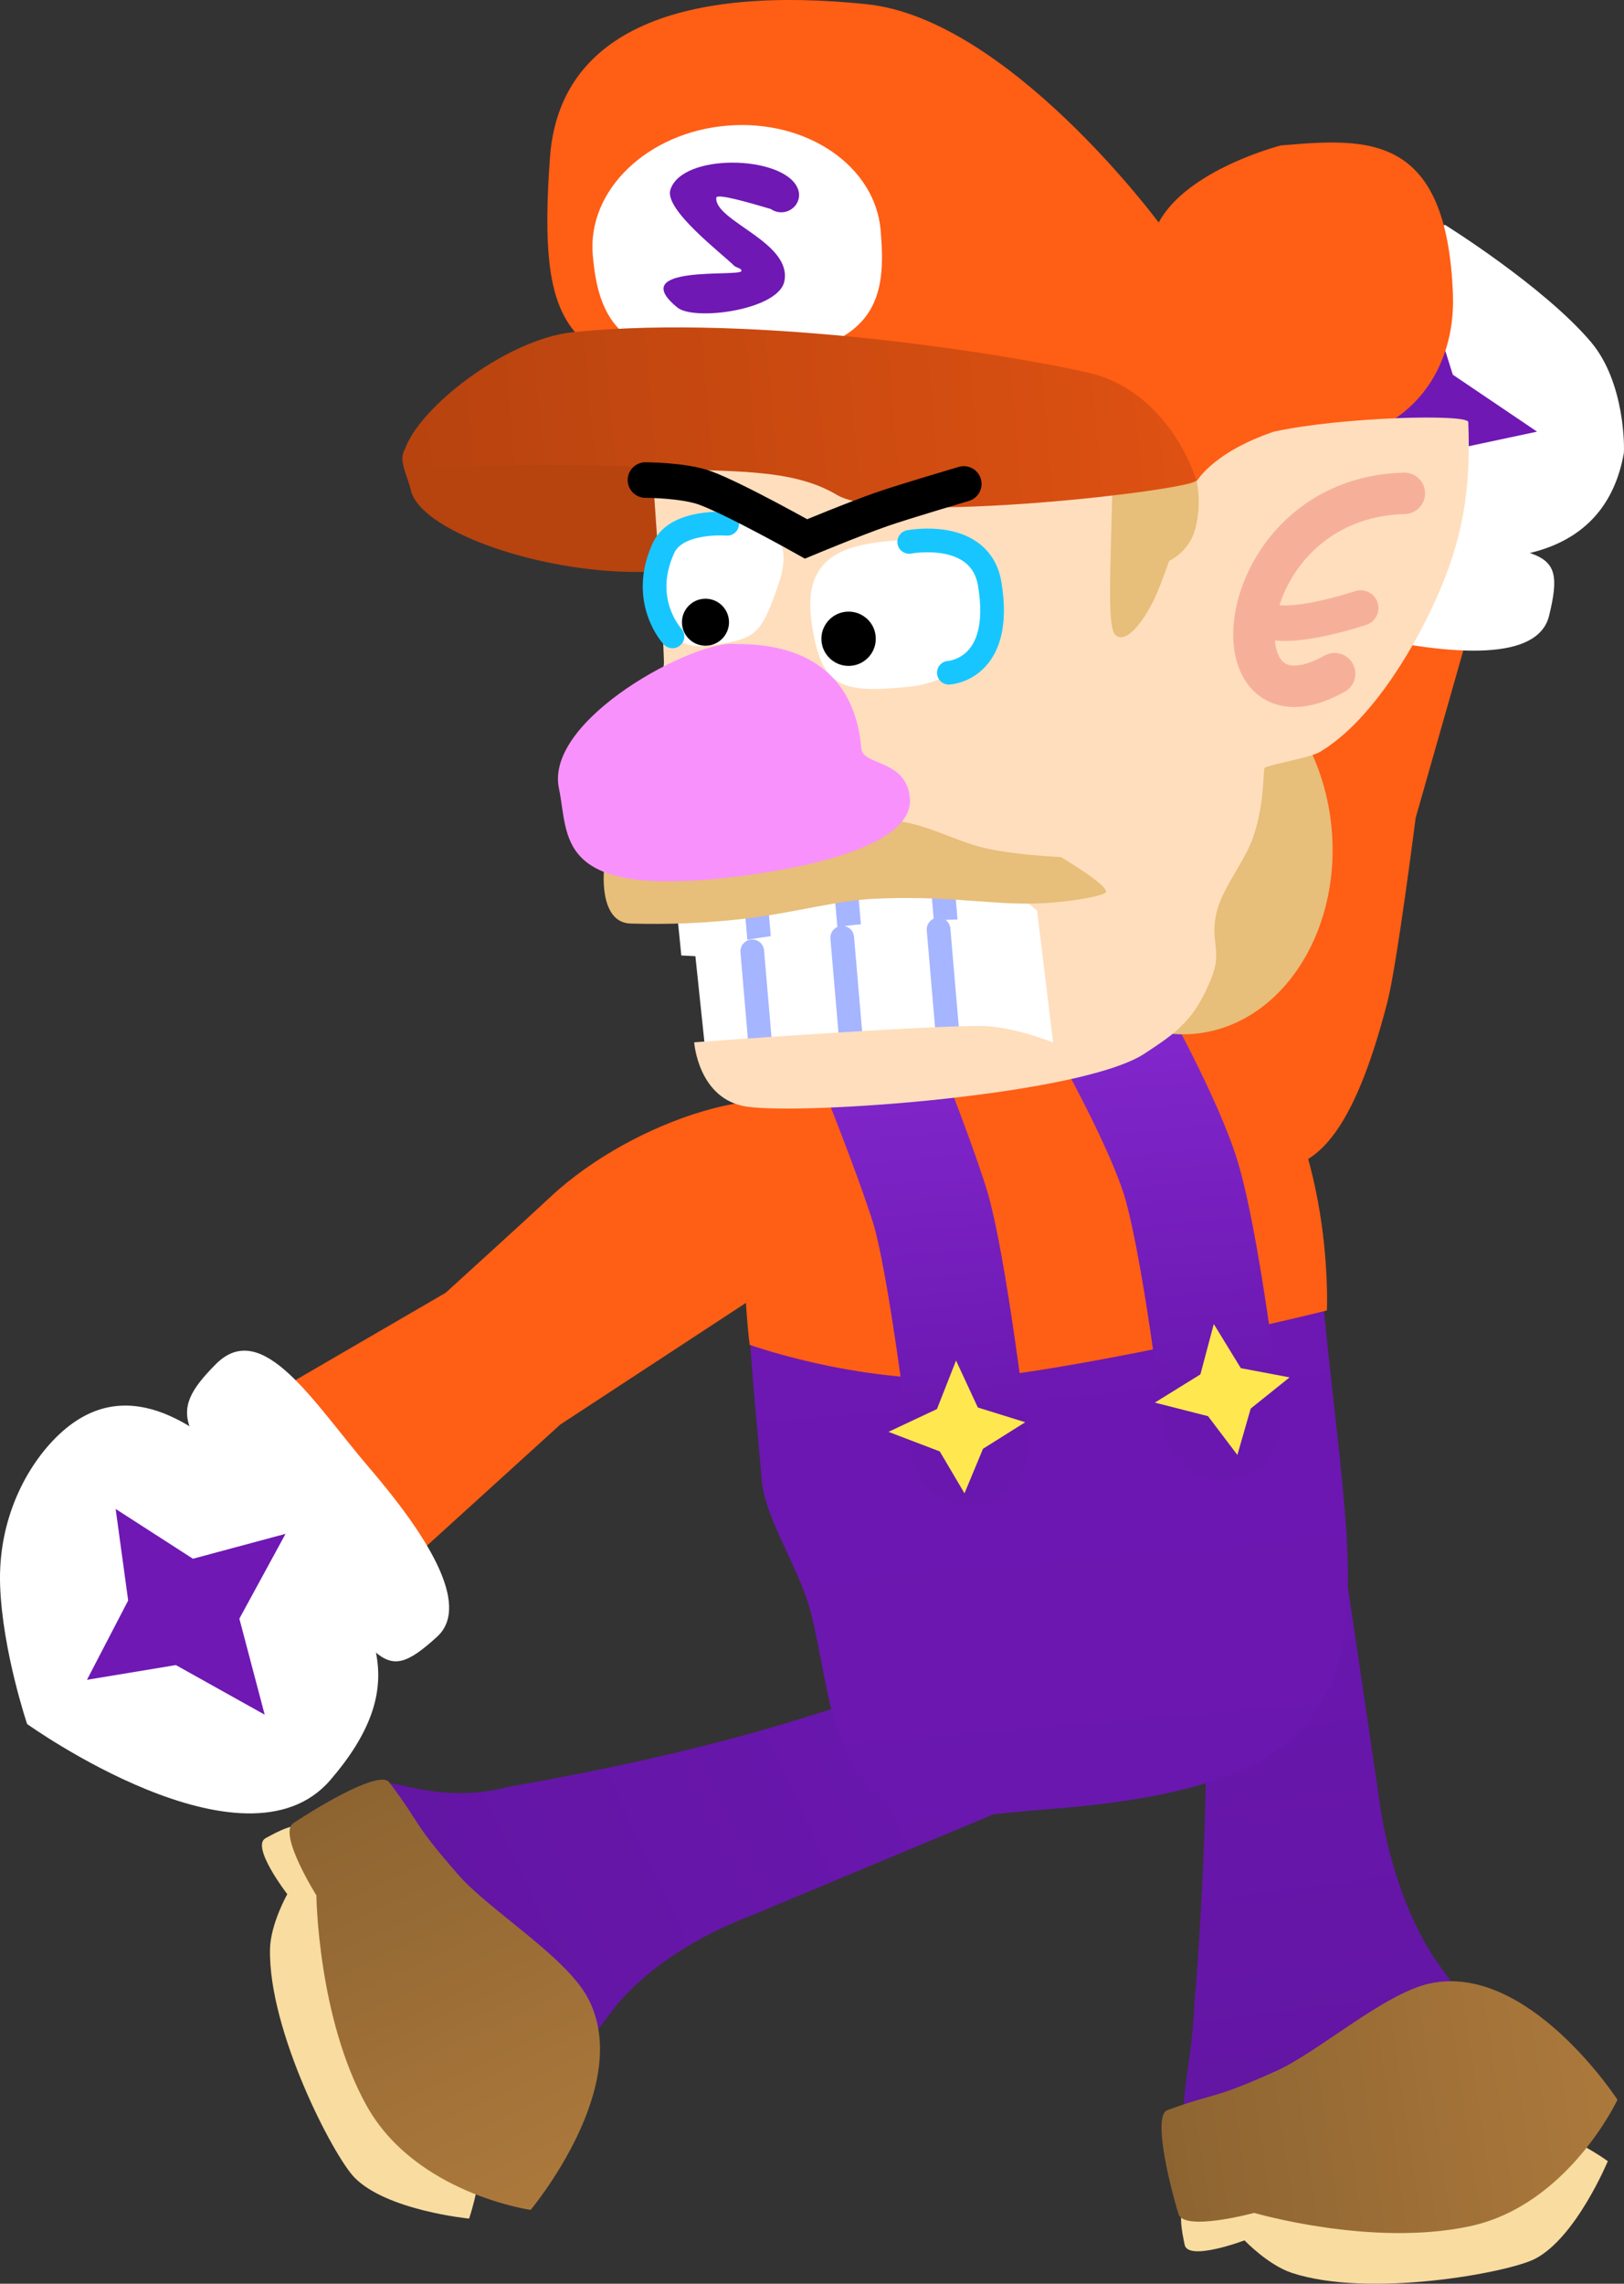 <svg version="1.1" xmlns="http://www.w3.org/2000/svg" xmlns:xlink="http://www.w3.org/1999/xlink" width="137.148" height="192.807" viewBox="0,0,137.148,192.807"><rect x="0" y="0" width="137.148" height="192.807" fill="#333333" stroke="none"/><defs><linearGradient x1="261.531" y1="187.901" x2="268.403" y2="241.486" gradientUnits="userSpaceOnUse" id="color-1"><stop offset="0" stop-color="#6a17af"/><stop offset="1" stop-color="#6215a2"/></linearGradient><linearGradient x1="254.24" y1="239.849" x2="292.636" y2="234.258" gradientUnits="userSpaceOnUse" id="color-2"><stop offset="0" stop-color="#8d6431"/><stop offset="1" stop-color="#ac793c"/></linearGradient><linearGradient x1="237.759" y1="201.599" x2="188.871" y2="224.666" gradientUnits="userSpaceOnUse" id="color-3"><stop offset="0" stop-color="#6a17af"/><stop offset="1" stop-color="#6215a2"/></linearGradient><linearGradient x1="185.841" y1="209.64" x2="202.397" y2="244.73" gradientUnits="userSpaceOnUse" id="color-4"><stop offset="0" stop-color="#8d6431"/><stop offset="1" stop-color="#ac793c"/></linearGradient><linearGradient x1="241.175" y1="142.201" x2="247.05" y2="211.147" gradientUnits="userSpaceOnUse" id="color-5"><stop offset="0" stop-color="#6f18b4"/><stop offset="1" stop-color="#6a17af"/></linearGradient><linearGradient x1="253.991" y1="142.998" x2="256.871" y2="176.793" gradientUnits="userSpaceOnUse" id="color-6"><stop offset="0" stop-color="#8328ce"/><stop offset="1" stop-color="#6a17af"/></linearGradient><linearGradient x1="232.453" y1="145.517" x2="235.337" y2="179.361" gradientUnits="userSpaceOnUse" id="color-7"><stop offset="0" stop-color="#8328ce"/><stop offset="1" stop-color="#6a17af"/></linearGradient><linearGradient x1="256.014" y1="91.272" x2="190.012" y2="96.921" gradientUnits="userSpaceOnUse" id="color-8"><stop offset="0" stop-color="#de5112"/><stop offset="1" stop-color="#b7430f"/></linearGradient></defs><g transform="translate(-156.021,-58.613)"><g data-paper-data="{&quot;isPaintingLayer&quot;:true}" fill-rule="nonzero" stroke-linejoin="miter" stroke-miterlimit="10" stroke-dasharray="" stroke-dashoffset="0" style="mix-blend-mode: normal"><g stroke="none" stroke-linecap="butt"><g data-paper-data="{&quot;origPos&quot;:null,&quot;index&quot;:null,&quot;origRot&quot;:0}" stroke-width="0"><path d="M262.459,157.022c-3.137,-0.814 -5.562,-1.914 -5.852,-10.122c-0.186,-5.254 5.833,-22.263 5.833,-22.263l2.228,-16.885l15.487,3.827l-4.583,16.093c0,0 -1.577,12.426 -2.387,15.549c-2.443,9.422 -5.581,15.135 -10.727,13.801z" data-paper-data="{&quot;origRot&quot;:0,&quot;origPos&quot;:null}" fill="#ff5e15"/><g data-paper-data="{&quot;origPos&quot;:null}" fill="#ffffff"><path d="M274.443,105.011c-9.187,-1.938 -19.393,-5.407 -17.84,-14.393c0.108,-0.626 2.861,-6.909 7.525,-9.076c6.172,-2.867 13.937,-3.937 13.937,-3.937c0,0 8.261,5.132 12.286,9.85c2.936,3.441 2.858,9.107 2.8,9.436c-1.519,8.508 -9.521,10.058 -18.707,8.12z" data-paper-data="{&quot;origRot&quot;:0,&quot;origPos&quot;:null}"/><path d="M271.579,112.399c-7.091,-1.505 -15.474,-1.84 -13.886,-7.188c1.777,-5.982 3.546,-5.227 15.072,-2.481c13.131,3.129 15.707,1.216 14.078,7.868c-0.951,3.884 -8.174,3.306 -15.265,1.8z" data-paper-data="{&quot;origRot&quot;:0,&quot;origPos&quot;:null}"/></g></g><path d="M276.436,82.985l2.275,7.263l7.117,4.808l-8.201,1.746l-4.633,6.708l-1.648,-7.928l-6.695,-3.933l7.377,-2.539z" data-paper-data="{&quot;origRot&quot;:0,&quot;index&quot;:null}" fill="#6f18b4" stroke-width="NaN"/></g><g data-paper-data="{&quot;origRot&quot;:0}" stroke="none" stroke-width="0" stroke-linecap="butt"><path d="M278.438,237.922c-7.818,4.151 -10.409,5.286 -18.813,2.506c-5.724,-1.893 -3.045,-4.309 -2.712,-13.064c0.167,-1.356 1.069,-13.612 0.996,-24.875c-0.042,-6.568 -0.99,-14.14 -0.99,-14.14l12.14,-1.128l3.562,24.143c0,0 1.051,7.861 5.036,13.289c3.985,5.428 7.092,9.918 0.781,13.269z" data-paper-data="{&quot;origPos&quot;:null}" fill="url(#color-1)"/><path d="M291.802,241.072c0,0 -2.675,6.44 -6.133,8.24c-2.266,1.18 -14.021,3.345 -20.546,1.194c-2.026,-0.668 -4.001,-2.747 -4.001,-2.747c0,0 -4.765,1.8 -5.057,0.372c-0.231,-1.133 -0.673,-3.052 0.296,-3.874c4.174,-3.538 15.345,-5.929 20.695,-7.078c7.344,-1.576 14.745,3.892 14.745,3.892z" data-paper-data="{&quot;origPos&quot;:null}" fill="#f8dca0"/><path d="M292.617,235.888c0,0 -4.159,8.896 -12.462,10.678c-8.302,1.782 -18.217,-1.127 -18.217,-1.127c0,0 -5.943,1.607 -6.395,0.091c-0.937,-3.138 -2.112,-8.333 -0.941,-8.763c4.325,-1.586 3.612,-0.801 9.177,-3.3c3.603,-1.618 9.138,-6.57 13,-7.399c8.302,-1.782 15.838,9.82 15.838,9.82z" data-paper-data="{&quot;origPos&quot;:null}" fill="url(#color-2)"/></g><g data-paper-data="{&quot;origRot&quot;:0}" stroke="none" stroke-width="0" stroke-linecap="butt"><path d="M195.159,233.132c-6.253,-6.266 -9.01,-12.387 -8.805,-21.237c0.14,-6.027 4.148,-0.196 12.619,-2.432c1.346,-0.236 13.625,-2.301 24.376,-5.658c6.269,-1.958 13.574,-3.974 13.574,-3.974l4.623,11.281l-22.391,9.354c0,0 -7.506,2.649 -11.534,8.045c-4.028,5.396 -7.416,9.679 -12.463,4.62z" data-paper-data="{&quot;origPos&quot;:null}" fill="url(#color-3)"/><path d="M195.636,245.922c0,0 -6.941,-0.678 -9.672,-3.46c-1.79,-1.823 -7.292,-12.433 -7.14,-19.302c0.047,-2.132 1.459,-4.628 1.459,-4.628c0,0 -3.112,-4.032 -1.832,-4.728c1.016,-0.552 2.723,-1.535 3.792,-0.847c4.602,2.959 10.151,12.946 12.811,17.727c3.651,6.564 0.582,15.239 0.582,15.239z" data-paper-data="{&quot;origPos&quot;:null}" fill="#f8dca0"/><path d="M200.832,245.188c0,0 -9.723,-1.381 -13.851,-8.802c-4.128,-7.42 -4.24,-17.753 -4.24,-17.753c0,0 -3.271,-5.215 -1.954,-6.09c2.728,-1.812 7.354,-4.453 8.106,-3.458c2.779,3.674 1.821,3.221 5.835,7.813c2.599,2.973 8.951,6.822 10.871,10.273c4.128,7.42 -4.768,18.015 -4.768,18.015z" data-paper-data="{&quot;origPos&quot;:null}" fill="url(#color-4)"/></g><g><path d="M267.91,170.047c2.698,27.319 7.244,38.95 -23.248,41.301c-6.933,0.5 -10.79,1.696 -14.273,-1.002c-4.232,-3.279 -4.339,-9.172 -5.843,-15.394c-0.94,-3.889 -3.908,-8.021 -4.194,-11.372c-1.213,-14.24 -3.081,-25.824 4.13,-35.576c5.373,-7.265 12.102,-4.665 19.813,-5.33c14.26,-1.229 20.968,0.594 23.613,27.373z" fill="url(#color-5)" stroke="none" stroke-width="0" stroke-linecap="butt"/><path d="M268.079,169.252c0,0 -15.971,3.979 -27.34,5.48c-10.429,1.376 -21.406,-2.579 -21.406,-2.579c0,0 -2.445,-17.741 4.449,-25.315c4.51,-4.956 9.891,-6.915 16.946,-7.759c7.055,-0.843 15.004,1.49 18.903,5.153c9.212,8.652 8.448,25.021 8.448,25.021z" fill="#ff5e15" stroke="none" stroke-width="0" stroke-linecap="butt"/><path d="M249.176,144.207c0,0 4.567,7.953 6.389,13.305c1.823,5.352 3.665,21.061 3.665,21.061" data-paper-data="{&quot;origRot&quot;:0}" fill="none" stroke="url(#color-6)" stroke-width="10" stroke-linecap="round"/><path d="M229.973,148.111c0,0 3.008,7.392 4.534,12.191c1.526,4.799 3.373,20.426 3.373,20.426" fill="none" stroke="url(#color-7)" stroke-width="10" stroke-linecap="round"/><path d="M260.519,181.45l-2.479,-3.275l-4.492,-1.145l3.848,-2.382l1.131,-4.252l2.282,3.727l4.118,0.777l-3.284,2.634z" data-paper-data="{&quot;origRot&quot;:0,&quot;index&quot;:null}" fill="#ffe84f" stroke="none" stroke-width="NaN" stroke-linecap="butt"/><path d="M237.473,184.688l-2.088,-3.537l-4.331,-1.652l4.095,-1.925l1.611,-4.095l1.84,3.964l4.002,1.244l-3.565,2.24z" data-paper-data="{&quot;origRot&quot;:0,&quot;index&quot;:null}" fill="#ffe84f" stroke="none" stroke-width="NaN" stroke-linecap="butt"/></g><g stroke="none" stroke-linecap="butt"><g data-paper-data="{&quot;origPos&quot;:null}" stroke-width="0"><path d="M190.593,190.456l-12.431,-13.691l15.492,-9.004c0,0 7.026,-6.386 8.817,-8.064c7.103,-6.655 19.674,-10.53 23.309,-6.651c3.635,3.879 1.425,8.199 -5.678,14.854l-16.761,10.98z" data-paper-data="{&quot;origRot&quot;:0,&quot;origPos&quot;:null}" fill="#ff5e15"/><g data-paper-data="{&quot;origPos&quot;:null}" fill="#ffffff"><path d="M183.917,208.897c-7.253,8.421 -25.605,-4.731 -25.605,-4.731c0,0 -2.083,-6.173 -2.28,-11.676c-0.202,-5.637 2.264,-10.162 4.884,-12.68c7.136,-6.857 15.078,1.636 21.176,8.775c6.099,7.138 8.597,12.449 1.825,20.312z" data-paper-data="{&quot;origRot&quot;:0,&quot;origPos&quot;:null}"/><path d="M192.933,196.798c-5.06,4.614 -4.615,1.437 -13.647,-8.595c-7.929,-8.806 -9.438,-9.997 -5.036,-14.421c3.935,-3.955 8.241,3.246 12.957,8.751c4.716,5.505 8.681,11.57 5.726,14.264z" data-paper-data="{&quot;origRot&quot;:0,&quot;origPos&quot;:null}"/></g></g><path d="M166.845,193.737l-1.058,-7.729l6.528,4.204l7.82,-2.102l-3.9,7.16l2.138,8.107l-7.499,-4.187l-7.508,1.243z" data-paper-data="{&quot;origRot&quot;:0}" fill="#6f18b4" stroke-width="NaN"/></g><g data-paper-data="{&quot;index&quot;:null}"><path d="M229.21,58.968c11.953,1.236 24.663,18.434 24.663,18.434c2.406,-4.492 10.312,-6.508 10.312,-6.508c7.287,-0.624 14.03,-1.147 14.537,12.593c0.23,6.229 -3.436,11.789 -10.724,12.413c-3.563,0.305 -11.555,5.003 -14.946,3.866c-12.913,-4.328 -28.087,-2.16 -40.339,-8.109c-8.408,-4.082 -11.359,-4.683 -10.245,-19.777c0.8,-10.84 11.355,-14.504 26.742,-12.913z" fill="#ff5e15" stroke="none" stroke-width="0" stroke-linecap="butt"/><path d="M266.199,121.026c1.231,2.22 2.047,4.824 2.288,7.649c0.761,8.896 -4.458,16.607 -11.657,17.223c-1.955,0.167 -3.855,-0.206 -5.601,-1.016c-4.684,-2.174 12.323,-28.627 14.969,-23.856z" fill="#e7be7a" stroke="none" stroke-width="0" stroke-linecap="butt"/><path d="M190.719,100.011c-0.576,-2.415 -2.618,-4.443 4.535,-5.055c7.154,-0.612 21.105,-2.604 21.416,1.028c0.311,3.632 2.66,10.21 -4.493,10.823c-8.878,0.76 -20.568,-3.064 -21.458,-6.795z" fill="#b7430f" stroke="none" stroke-width="0" stroke-linecap="butt"/><g data-paper-data="{&quot;index&quot;:null}"><path d="M244.394,126.269l0.952,11.126c0,0 -10.171,1.707 -15.206,2.138c-4.925,0.422 -16.582,-0.254 -16.582,-0.254l-1.161,-11.61z" fill="#ffffff" stroke="none" stroke-width="0" stroke-linecap="butt"/><path d="M220.215,138.877l-0.796,-9.299" fill="none" stroke="#a5b5ff" stroke-width="2" stroke-linecap="round"/><path d="M227.058,128.924l0.839,9.798" fill="none" stroke="#a5b5ff" stroke-width="2" stroke-linecap="round"/><path d="M235.223,128.559l0.81,9.465" fill="none" stroke="#a5b5ff" stroke-width="2" stroke-linecap="round"/></g><g><path d="M215.583,147.302l-0.905,-8.621c0,0 9.617,-1.659 14.542,-2.081c5.036,-0.431 15.349,-0.477 15.349,-0.477l0.952,11.126z" fill="#ffffff" stroke="none" stroke-width="0" stroke-linecap="butt"/><path d="M219.55,138.934l0.796,9.299" fill="none" stroke="#a5b5ff" stroke-width="2" stroke-linecap="round"/><path d="M227.147,137.782l0.839,9.798" fill="none" stroke="#a5b5ff" stroke-width="2" stroke-linecap="round"/><path d="M236.094,146.551l-0.81,-9.465" fill="none" stroke="#a5b5ff" stroke-width="2" stroke-linecap="round"/></g><path d="M263.627,95.048c5.803,-1.248 16.363,-1.497 16.391,-0.801c0.227,5.642 -0.429,9.884 -2.761,15.031c-2.121,4.682 -5.708,10.414 -9.77,12.815c-0.841,0.497 -3.682,0.934 -4.644,1.325c-0.19,0.077 0.046,2.806 -0.98,5.846c-0.695,2.059 -2.617,4.301 -3.101,6.376c-0.587,2.512 0.513,3.195 -0.428,5.525c-1.428,3.538 -2.819,4.543 -5.668,6.408c-5.316,3.482 -28.528,5.182 -33.54,4.476c-4.145,-0.584 -4.48,-5.438 -4.48,-5.438c0,0 18.759,-1.385 24.146,-1.383c2.689,0.001 6.166,1.398 6.166,1.398l-1.354,-11.125l-3.678,-3.098l-29.612,1.129c0,0 -6.478,-1.651 -6.911,-8.04c-0.111,-1.631 0.598,-3.827 5.418,-5.76c0.342,-0.137 0.965,-1.733 1.75,-3.039c0.785,-1.306 1.562,-0.989 1.519,-2.282c-0.194,-5.71 -0.991,-16.275 -0.991,-16.275l21.538,-1.643l24.339,2.935c0,0 1.2,-2.524 6.65,-4.383z" fill="#ffdebd" stroke="#000000" stroke-width="0" stroke-linecap="round"/><path d="M231.448,104.26c4.099,-0.351 7.864,0.183 7.955,5.589c0.058,3.45 -2.528,6.328 -6.621,6.743c-5.843,0.593 -7.446,0.036 -8.224,-5.473c-0.785,-5.561 2.791,-6.508 6.89,-6.859z" fill="#ffffff" stroke="none" stroke-width="0" stroke-linecap="butt"/><path d="M216.45,102.665c1.525,0.045 7.601,-0.724 5.175,5.656c-1.38,4.013 -1.916,4.32 -5.951,4.812c-3.615,0.441 -3.732,-3.174 -3.968,-5.665c-0.236,-2.491 0.954,-4.915 4.744,-4.803z" data-paper-data="{&quot;index&quot;:null}" fill="#ffffff" stroke="none" stroke-width="0" stroke-linecap="butt"/><path d="M232.805,104.364c0,0 6.014,-1.153 6.798,3.554c1.21,7.263 -3.451,7.491 -3.451,7.491" fill="none" stroke="#18c6ff" stroke-width="2" stroke-linecap="round"/><path d="M212.811,112.342c0,0 -2.818,-2.991 -0.751,-7.474c1.105,-2.395 5.372,-2.032 5.372,-2.032" fill="none" stroke="#18c6ff" stroke-width="2" stroke-linecap="round"/><path d="M229.165,110.789c0.45,0.377 0.755,0.926 0.808,1.557c0.054,0.63 -0.153,1.223 -0.532,1.671c-0.379,0.449 -0.928,0.754 -1.56,0.808c-0.631,0.054 -1.225,-0.153 -1.674,-0.531c-0.45,-0.377 -0.755,-0.926 -0.809,-1.557c-0.054,-0.63 0.153,-1.223 0.532,-1.671c0.379,-0.449 0.928,-0.754 1.56,-0.808c0.631,-0.054 1.225,0.153 1.674,0.531z" data-paper-data="{&quot;index&quot;:null}" fill="#000000" stroke="none" stroke-width="1.057" stroke-linecap="butt"/><path d="M216.879,109.628c0.389,0.327 0.653,0.802 0.7,1.347c0.047,0.545 -0.133,1.059 -0.461,1.447c-0.328,0.389 -0.803,0.653 -1.35,0.699c-0.546,0.047 -1.06,-0.132 -1.449,-0.46c-0.389,-0.327 -0.653,-0.802 -0.7,-1.347c-0.047,-0.545 0.133,-1.059 0.461,-1.447c0.328,-0.389 0.803,-0.653 1.35,-0.699c0.546,-0.047 1.06,0.132 1.449,0.46z" data-paper-data="{&quot;index&quot;:null}" fill="#000000" stroke="none" stroke-width="1.057" stroke-linecap="butt"/><path d="M250.181,112.176c-0.533,-0.602 -0.432,-3.957 -0.349,-7.355c0.095,-3.898 0.218,-7.856 0.218,-7.856l7.013,2.167c0,0 0.493,1.954 -0.106,4.148c-0.423,1.549 -1.534,2.349 -2.201,2.689c-0.503,1.431 -0.982,2.686 -1.331,3.378c-1.188,2.353 -2.529,3.635 -3.244,2.828z" fill="#e7be7a" stroke="#000000" stroke-width="0" stroke-linecap="round"/><path d="M249.371,133.991c-0.382,0.308 -3.656,0.932 -6.795,0.914c-3.473,-0.019 -7.068,-0.685 -12.739,-0.412c-3.024,0.145 -6.785,1.149 -10.219,1.594c-3.817,0.494 -7.283,0.587 -10.338,0.499c-2.766,-0.08 -2.239,-4.659 -2.239,-4.659c0,0 18.942,-3.841 22.233,-4.077c3.815,-0.274 5.872,1.132 9.026,2.123c2.573,0.809 7.3,0.996 7.3,0.996c0,0 4.347,2.559 3.772,3.023z" fill="#e7be7a" stroke="#000000" stroke-width="0" stroke-linecap="round"/><path d="M268.73,115.488c-10.62,5.947 -8.947,-14.846 5.89,-15.224" fill="none" stroke="#f6b09a" stroke-width="3.5" stroke-linecap="round"/><path d="M270.932,109.947c0,0 -5.282,1.768 -7.596,1.152" fill="none" stroke="#f6b09a" stroke-width="3" stroke-linecap="round"/><path d="M217.391,69.224c6.713,-0.575 12.534,3.376 13,8.824c0.466,5.448 0.011,10.273 -11.311,10.904c-10.725,0.598 -12.534,-3.376 -13,-8.824c-0.466,-5.448 4.598,-10.33 11.311,-10.904z" fill="#ffffff" stroke="none" stroke-width="0" stroke-linecap="butt"/><path d="M190.141,97.953c-1.007,-3.099 7.857,-10.648 14.287,-11.298c15.729,-1.589 37.249,1.969 43.554,3.437c5.218,1.215 8.063,5.97 9.07,9.069c0.246,0.758 -25.92,3.902 -30.362,1.231c-3.86,-2.321 -9.22,-1.893 -14.845,-2.244c-11.485,-0.716 -21.566,0.23 -21.704,-0.195z" fill="url(#color-8)" stroke="none" stroke-width="0" stroke-linecap="butt"/><path d="M212.633,74.641c0.981,-3.134 9.45,-2.921 10.717,-0.206c0.08,0.158 0.132,0.333 0.148,0.519c0.068,0.8 -0.545,1.506 -1.371,1.576c-0.376,0.032 -0.73,-0.073 -1.012,-0.272c-1.63,-0.475 -4.573,-1.36 -4.605,-0.948c-0.15,1.975 6.44,3.756 5.748,7.062c-0.509,2.429 -7.619,3.357 -9.027,2.208c-4.468,-3.645 5.225,-2.582 5.397,-3.074c0.083,-0.238 -0.431,-0.281 -0.611,-0.46c-1.041,-1.036 -5.909,-4.728 -5.384,-6.404z" fill="#6f18b4" stroke="none" stroke-width="0.5" stroke-linecap="butt"/><g fill="#f991fd" stroke="none" stroke-width="0" stroke-linecap="butt"><path d="M203.231,125.211c-1.29,-5.878 11.578,-12.672 14.938,-12.222c6.495,-0.05 10.1,3.077 10.59,8.807c0.128,1.493 3.742,0.883 4.095,4.127c0.486,4.468 -10.52,6.287 -15.943,6.846c-14.019,1.446 -12.848,-3.58 -13.68,-7.559z" data-paper-data="{&quot;origPos&quot;:null}"/></g><path d="M237.414,99.469c0,0 -5.092,1.502 -6.91,2.135c-2.438,0.85 -6.412,2.508 -6.412,2.508c0,0 -6.03,-3.389 -8.52,-4.301c-1.811,-0.664 -5.042,-0.669 -5.042,-0.669" fill="none" stroke="#000000" stroke-width="3" stroke-linecap="round"/></g></g></g></svg>